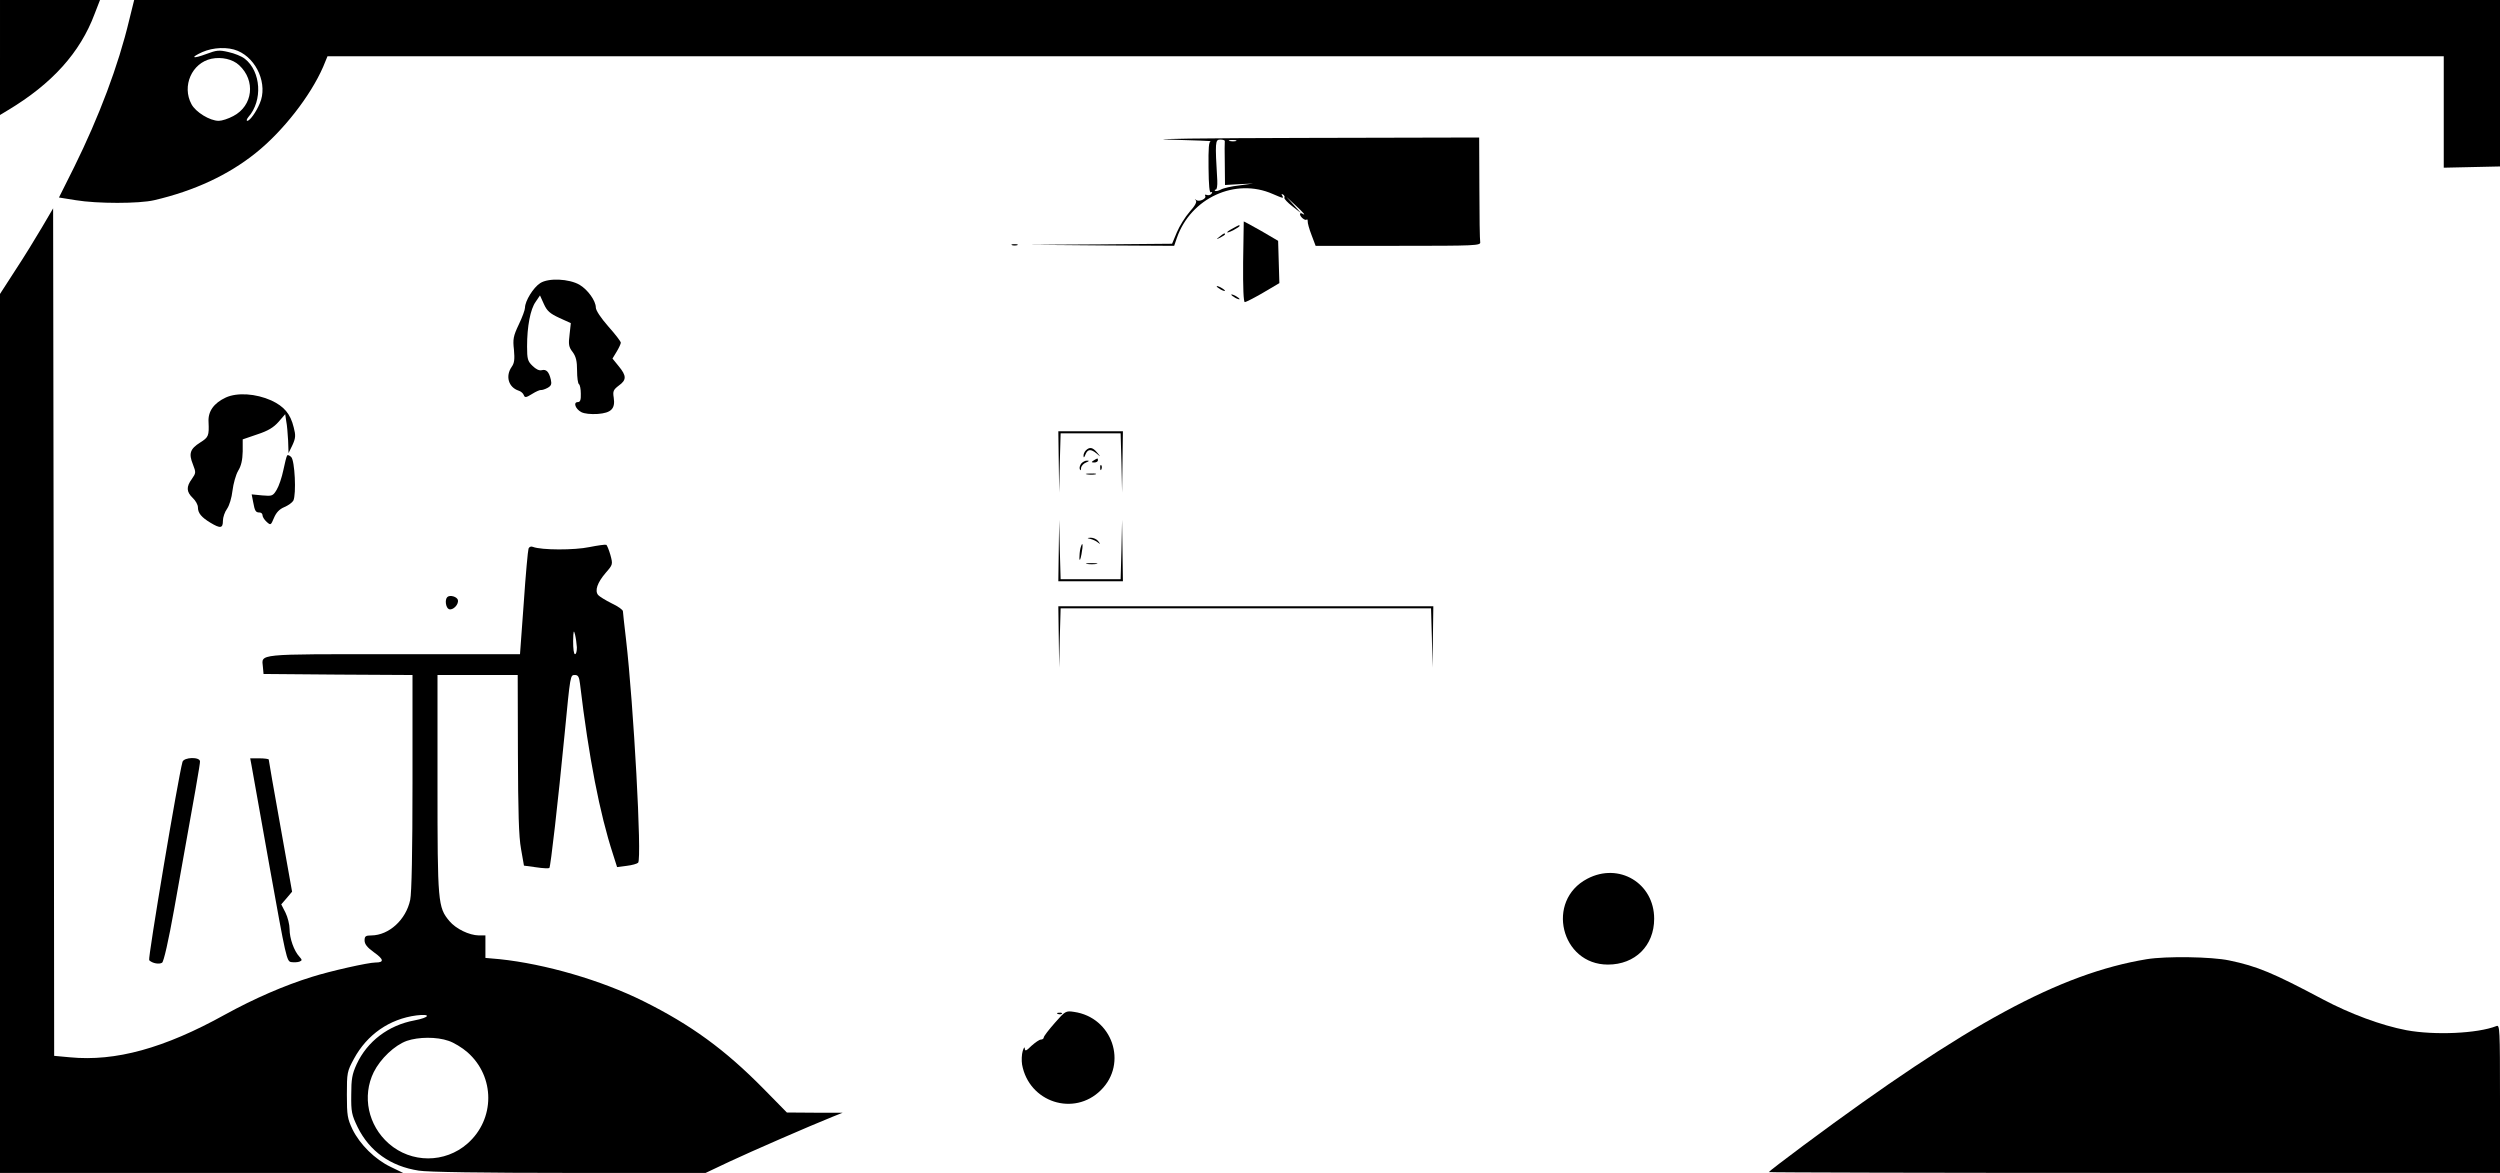 <?xml version="1.0" standalone="no"?>
<!DOCTYPE svg PUBLIC "-//W3C//DTD SVG 20010904//EN"
 "http://www.w3.org/TR/2001/REC-SVG-20010904/DTD/svg10.dtd">
<svg version="1.0" xmlns="http://www.w3.org/2000/svg"
 width="1200pt" height="563pt" viewBox="0 0 1200 563"
 preserveAspectRatio="xMidYMid meet">

<g transform="translate(0,563) scale(0.1,-0.1)"
fill="#000000" stroke="none">
<path d="M0 5354 l0 -276 38 23 c212 127 347 277 416 462 l26 67 -240 0 -240
0 0 -276z"/>
<path d="M620 5533 c-52 -218 -144 -462 -264 -705 l-73 -146 81 -13 c102 -17
304 -17 376 0 193 45 356 121 488 227 130 104 262 273 323 413 l21 51 5079 0
5079 0 0 -267 0 -268 135 3 135 3 0 400 0 399 -5678 0 -5678 0 -24 -97z m521
-147 c93 -39 145 -163 106 -252 -18 -43 -48 -84 -60 -84 -5 0 -3 8 5 18 70 79
61 219 -17 280 -15 12 -50 26 -78 32 -46 11 -58 9 -106 -9 -67 -25 -81 -19
-20 9 52 23 123 26 170 6z m7 -69 c80 -74 66 -195 -28 -244 -24 -13 -55 -23
-70 -23 -43 0 -111 42 -131 80 -47 87 2 198 96 218 49 10 102 -2 133 -31z"/>
<path d="M5610 4960 c118 -3 209 -7 202 -8 -10 -1 -12 -32 -11 -127 1 -85 4
-123 12 -118 6 4 7 1 3 -6 -5 -7 -15 -10 -23 -7 -8 3 -11 2 -8 -4 8 -14 -30
-31 -43 -20 -9 7 -9 7 -2 -2 6 -7 -3 -25 -30 -55 -21 -24 -49 -69 -61 -98
l-23 -55 -345 -3 -346 -2 350 -3 351 -2 13 38 c67 192 281 290 460 211 51 -22
55 -23 45 -7 -4 7 -3 8 5 4 6 -4 9 -11 6 -15 -2 -5 15 -23 38 -41 l42 -33 -35
39 -35 39 43 -40 c41 -38 53 -53 32 -40 -5 3 -10 2 -10 -3 0 -13 25 -33 32
-26 3 3 5 -1 5 -8 -1 -7 7 -37 18 -65 l20 -53 396 0 c373 0 397 1 394 18 -2 9
-4 126 -4 260 l-1 242 -852 -2 c-469 -1 -756 -5 -638 -8z m269 -7 c-1 -5 -1
-54 0 -109 l1 -102 68 4 67 3 -66 -9 c-37 -4 -77 -13 -89 -20 -12 -6 -24 -9
-28 -6 -3 3 -1 6 4 6 5 0 8 19 7 43 -11 186 -10 197 14 197 13 0 22 -3 22 -7z
m54 0 c-7 -2 -21 -2 -30 0 -10 3 -4 5 12 5 17 0 24 -2 18 -5z"/>
<path d="M201 4538 c-30 -51 -87 -144 -128 -206 l-73 -113 0 -2110 0 -2109
968 0 967 0 -60 29 c-75 36 -147 107 -183 180 -24 51 -27 66 -27 166 0 106 1
112 34 173 63 116 170 191 300 208 73 9 64 -10 -10 -24 -124 -23 -226 -100
-277 -210 -22 -48 -26 -72 -26 -147 -1 -82 2 -96 31 -156 57 -115 157 -187
293 -208 40 -7 313 -11 721 -11 l656 0 114 54 c107 50 382 170 494 215 l50 20
-134 0 -134 1 -111 113 c-187 190 -350 308 -577 421 -203 101 -472 179 -691
202 l-68 6 0 54 0 54 -32 0 c-46 1 -109 31 -141 69 -55 66 -57 87 -57 658 l0
523 193 0 192 0 1 -377 c1 -278 4 -399 15 -458 l14 -80 59 -8 c32 -5 60 -6 63
-3 6 6 41 312 73 641 28 289 27 285 50 285 15 0 20 -9 24 -42 42 -353 95 -624
158 -817 l20 -63 46 6 c26 3 50 10 55 15 19 19 -22 760 -58 1071 -8 69 -15
130 -15 136 0 7 -24 24 -54 38 -30 15 -59 33 -65 40 -17 21 -4 59 36 106 35
40 35 41 23 86 -7 24 -16 47 -20 49 -4 2 -41 -3 -81 -11 -71 -15 -230 -15
-271 1 -9 4 -18 0 -21 -8 -3 -8 -14 -126 -23 -261 l-18 -246 -607 0 c-668 0
-633 3 -627 -62 l3 -33 358 -3 357 -2 0 -515 c0 -328 -4 -532 -11 -564 -20
-96 -102 -170 -186 -171 -28 0 -33 -4 -33 -24 0 -18 13 -34 45 -57 48 -34 50
-49 7 -49 -34 0 -217 -41 -305 -69 -132 -41 -275 -103 -417 -181 -292 -162
-526 -226 -744 -205 l-76 7 -2 2034 -3 2034 -54 -92z m2568 -2015 c0 -18 -3
-33 -9 -33 -6 0 -9 27 -9 63 1 49 3 56 9 32 4 -16 8 -45 9 -62z m-616 -1889
c25 -8 66 -33 91 -55 133 -117 133 -321 0 -438 -108 -95 -270 -95 -378 0 -99
87 -129 227 -72 343 32 64 100 129 159 150 56 19 143 20 200 0z"/>
<path d="M5970 4567 c0 -1 -1 -89 -3 -195 -1 -125 2 -192 8 -192 6 0 45 20 88
45 l78 46 -3 101 -3 102 -82 48 c-46 26 -83 46 -83 45z"/>
<path d="M5918 4534 c-38 -20 -36 -28 2 -9 17 9 30 18 30 20 0 7 -1 6 -32 -11z"/>
<path d="M5854 4494 c-18 -14 -18 -15 4 -4 12 6 22 13 22 15 0 8 -5 6 -26 -11z"/>
<path d="M4858 4453 c6 -2 18 -2 25 0 6 3 1 5 -13 5 -14 0 -19 -2 -12 -5z"/>
<path d="M2593 4271 c-33 -21 -73 -86 -73 -118 0 -10 -13 -46 -30 -81 -26 -55
-29 -70 -23 -121 4 -46 2 -64 -11 -82 -31 -45 -15 -98 33 -114 11 -3 22 -13
25 -21 5 -14 11 -13 40 5 19 12 38 20 43 19 4 -1 18 3 31 10 18 10 21 18 16
40 -9 38 -22 51 -44 45 -12 -3 -28 5 -44 21 -23 22 -26 33 -26 93 0 97 16 179
41 214 l21 31 19 -42 c15 -33 29 -45 74 -66 l55 -25 -6 -55 c-6 -47 -4 -60 15
-84 16 -22 21 -44 21 -89 0 -33 4 -62 9 -65 5 -3 9 -24 9 -46 1 -29 -3 -40
-14 -40 -24 0 -12 -33 16 -48 15 -8 46 -11 79 -9 65 5 85 25 77 78 -5 31 -2
38 24 58 38 27 38 47 0 93 l-30 37 20 33 c11 18 20 38 20 43 0 6 -27 41 -60
78 -36 41 -60 77 -60 91 0 32 -39 86 -78 109 -50 29 -149 34 -189 8z"/>
<path d="M5840 4256 c0 -3 9 -10 20 -16 11 -6 20 -8 20 -6 0 3 -9 10 -20 16
-11 6 -20 8 -20 6z"/>
<path d="M5910 4216 c0 -3 9 -10 20 -16 11 -6 20 -8 20 -6 0 3 -9 10 -20 16
-11 6 -20 8 -20 6z"/>
<path d="M1084 3722 c-58 -27 -86 -67 -83 -117 3 -67 0 -74 -40 -99 -49 -31
-56 -53 -35 -105 15 -39 15 -41 -5 -70 -28 -38 -26 -62 4 -91 14 -13 25 -33
25 -45 0 -28 17 -48 60 -74 48 -29 60 -27 60 9 0 17 9 43 20 58 11 16 22 52
26 87 4 33 16 76 27 95 15 24 21 52 22 93 l0 58 70 24 c52 17 78 33 102 60
l32 37 5 -34 c4 -18 7 -60 9 -93 l2 -60 19 39 c15 33 16 46 6 84 -16 66 -46
101 -108 130 -74 33 -163 39 -218 14z"/>
<path d="M5082 3413 l2 -148 3 143 4 142 144 0 144 0 4 -142 3 -143 2 148 2
147 -155 0 -155 0 2 -147z"/>
<path d="M5212 3468 c-7 -7 -12 -19 -11 -27 0 -10 4 -7 9 7 11 27 26 28 54 5
21 -18 21 -18 2 5 -21 25 -36 28 -54 10z"/>
<path d="M1378 3443 c-3 -4 -11 -36 -18 -70 -7 -34 -21 -76 -32 -94 -18 -30
-22 -31 -69 -27 l-51 5 7 -36 c8 -44 12 -51 31 -51 8 0 14 -6 14 -13 0 -8 9
-22 20 -32 19 -17 20 -17 35 19 11 26 26 42 50 52 19 8 38 22 43 31 15 31 7
192 -10 209 -9 9 -18 12 -20 7z"/>
<path d="M5250 3420 c-13 -8 -12 -10 3 -10 9 0 17 5 17 10 0 12 -1 12 -20 0z"/>
<path d="M5190 3405 c-6 -8 -10 -20 -7 -27 3 -8 6 -6 6 5 1 10 11 22 24 27 15
6 17 9 6 9 -9 1 -22 -6 -29 -14z"/>
<path d="M5281 3384 c0 -11 3 -14 6 -6 3 7 2 16 -1 19 -3 4 -6 -2 -5 -13z"/>
<path d="M5218 3353 c12 -2 30 -2 40 0 9 3 -1 5 -23 4 -22 0 -30 -2 -17 -4z"/>
<path d="M5082 2988 l-2 -148 155 0 155 0 -2 148 -2 147 -3 -142 -4 -143 -144
0 -144 0 -4 143 -3 142 -2 -147z"/>
<path d="M5235 3043 c11 -3 27 -10 35 -17 13 -10 13 -9 1 7 -7 9 -23 16 -35
16 -20 -1 -20 -2 -1 -6z"/>
<path d="M5186 2998 c-3 -13 -5 -34 -5 -48 1 -15 5 -7 10 19 9 47 6 68 -5 29z"/>
<path d="M5218 2923 c12 -2 32 -2 45 0 12 2 2 4 -23 4 -25 0 -35 -2 -22 -4z"/>
<path d="M2147 2764 c-13 -13 -7 -52 8 -58 18 -7 47 21 43 43 -3 17 -39 27
-51 15z"/>
<path d="M5082 2573 l2 -148 3 143 4 142 889 0 889 0 4 -142 3 -143 2 148 2
147 -900 0 -900 0 2 -147z"/>
<path d="M876 1973 c-21 -75 -167 -945 -160 -952 15 -15 48 -21 62 -12 8 5 31
106 58 257 107 595 124 694 124 709 0 23 -77 21 -84 -2z"/>
<path d="M1207 1958 c3 -18 42 -238 87 -488 79 -439 82 -455 104 -458 13 -2
30 -1 39 2 14 6 14 8 0 24 -26 28 -47 88 -47 132 0 22 -9 58 -20 80 l-20 39
26 30 26 31 -56 314 c-31 172 -56 316 -56 320 0 3 -20 6 -44 6 l-45 0 6 -32z"/>
<path d="M7619 1412 c-201 -105 -127 -412 99 -412 131 0 222 91 222 220 0 171
-169 272 -321 192z"/>
<path d="M10305 1026 c-418 -69 -861 -309 -1647 -893 -93 -69 -168 -127 -168
-129 0 -2 790 -4 1755 -4 l1755 0 0 356 c0 335 -1 356 -17 349 -91 -36 -297
-45 -432 -20 -121 23 -271 79 -401 148 -239 127 -315 159 -450 187 -85 18
-303 21 -395 6z"/>
<path d="M5063 720 c-29 -33 -53 -64 -53 -70 0 -5 -6 -10 -14 -10 -7 0 -27
-14 -45 -30 -25 -25 -31 -27 -32 -13 0 10 -5 5 -10 -12 -5 -16 -6 -46 -3 -65
33 -181 249 -251 378 -123 131 129 55 350 -129 376 -39 6 -42 4 -92 -53z"/>
<path d="M5078 763 c7 -3 16 -2 19 1 4 3 -2 6 -13 5 -11 0 -14 -3 -6 -6z"/>
</g>
</svg>
